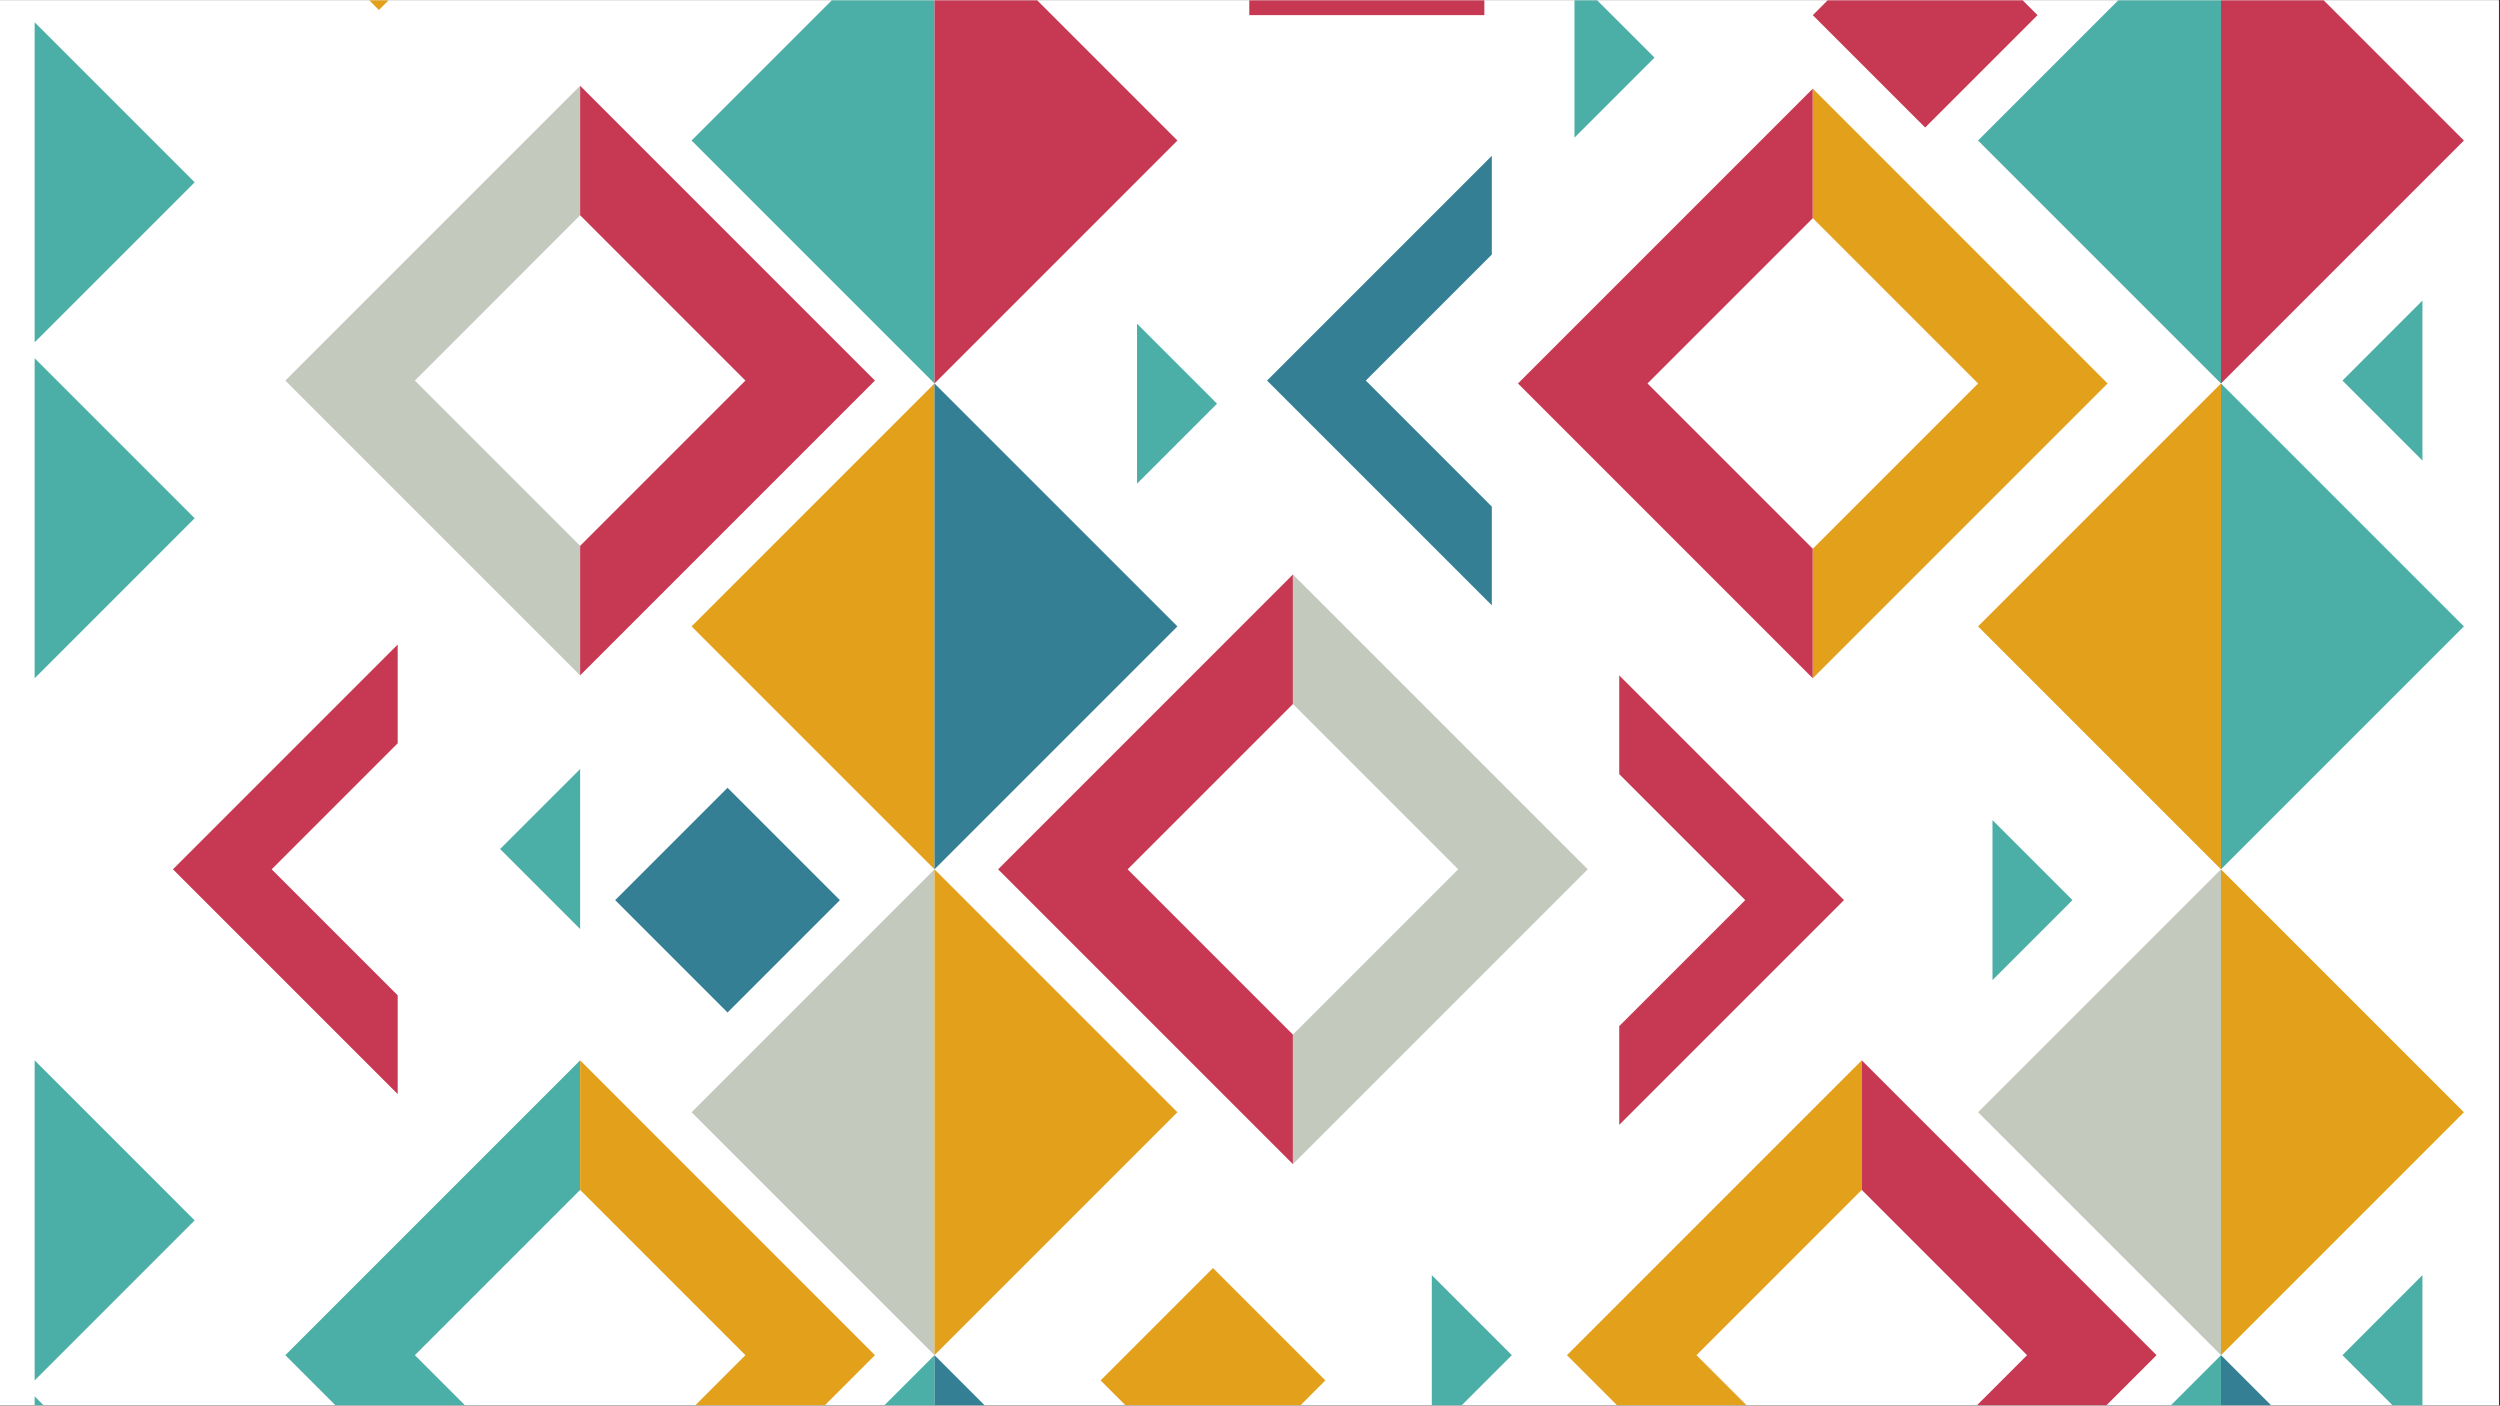 <svg xmlns="http://www.w3.org/2000/svg" xmlns:xlink="http://www.w3.org/1999/xlink" width="1366" zoomAndPan="magnify" viewBox="0 0 1024.5 576" height="768" preserveAspectRatio="xMidYMid meet" version="1.0"><rect x="0" y="0" width="1024.5" height="576" fill="#333333" stroke="none"/><defs><clipPath id="f00bab1665"><path d="M 0 0.141 L 1024 0.141 L 1024 575.859 L 0 575.859 Z M 0 0.141 " clip-rule="nonzero"/></clipPath><clipPath id="dc6faee833"><path d="M 511 0.141 L 609 0.141 L 609 7 L 511 7 Z M 511 0.141 " clip-rule="nonzero"/></clipPath><clipPath id="dde1ed58f7"><path d="M 109 0.141 L 202 0.141 L 202 5 L 109 5 Z M 109 0.141 " clip-rule="nonzero"/></clipPath><clipPath id="32b070c4de"><path d="M 742 0.141 L 835 0.141 L 835 53 L 742 53 Z M 742 0.141 " clip-rule="nonzero"/></clipPath><clipPath id="4a8540df36"><path d="M 451 519 L 544 519 L 544 575.859 L 451 575.859 Z M 451 519 " clip-rule="nonzero"/></clipPath><clipPath id="638270d134"><path d="M 116 434 L 238 434 L 238 575.859 L 116 575.859 Z M 116 434 " clip-rule="nonzero"/></clipPath><clipPath id="0cae801bbd"><path d="M 237 434 L 359 434 L 359 575.859 L 237 575.859 Z M 237 434 " clip-rule="nonzero"/></clipPath><clipPath id="a2b1f9d197"><path d="M 642 434 L 763 434 L 763 575.859 L 642 575.859 Z M 642 434 " clip-rule="nonzero"/></clipPath><clipPath id="d6f81aa4d6"><path d="M 762 434 L 884 434 L 884 575.859 L 762 575.859 Z M 762 434 " clip-rule="nonzero"/></clipPath><clipPath id="bc2246737b"><path d="M 283 555 L 383 555 L 383 575.859 L 283 575.859 Z M 283 555 " clip-rule="nonzero"/></clipPath><clipPath id="3a195e6fdd"><path d="M 382 555 L 483 555 L 483 575.859 L 382 575.859 Z M 382 555 " clip-rule="nonzero"/></clipPath><clipPath id="f5fd0c9a44"><path d="M 283 0.141 L 383 0.141 L 383 158 L 283 158 Z M 283 0.141 " clip-rule="nonzero"/></clipPath><clipPath id="e81ac2b139"><path d="M 382 0.141 L 483 0.141 L 483 158 L 382 158 Z M 382 0.141 " clip-rule="nonzero"/></clipPath><clipPath id="1e09a54b1d"><path d="M 810 555 L 911 555 L 911 575.859 L 810 575.859 Z M 810 555 " clip-rule="nonzero"/></clipPath><clipPath id="6ba009844b"><path d="M 910 555 L 1009.707 555 L 1009.707 575.859 L 910 575.859 Z M 910 555 " clip-rule="nonzero"/></clipPath><clipPath id="3efe546f8f"><path d="M 910 356 L 1009.707 356 L 1009.707 556 L 910 556 Z M 910 356 " clip-rule="nonzero"/></clipPath><clipPath id="050e5929c6"><path d="M 910 157 L 1009.707 157 L 1009.707 357 L 910 357 Z M 910 157 " clip-rule="nonzero"/></clipPath><clipPath id="7bfc2df6a2"><path d="M 810 0.141 L 911 0.141 L 911 158 L 810 158 Z M 810 0.141 " clip-rule="nonzero"/></clipPath><clipPath id="46a2bfa599"><path d="M 910 0.141 L 1009.707 0.141 L 1009.707 158 L 910 158 Z M 910 0.141 " clip-rule="nonzero"/></clipPath><clipPath id="a3957ef75c"><path d="M 14.195 9 L 80 9 L 80 141 L 14.195 141 Z M 14.195 9 " clip-rule="nonzero"/></clipPath><clipPath id="3470bda6f9"><path d="M 14.195 146 L 80 146 L 80 278 L 14.195 278 Z M 14.195 146 " clip-rule="nonzero"/></clipPath><clipPath id="8ca607b164"><path d="M 645 0.141 L 679 0.141 L 679 57 L 645 57 Z M 645 0.141 " clip-rule="nonzero"/></clipPath><clipPath id="1cb8513b1f"><path d="M 586 522 L 620 522 L 620 575.859 L 586 575.859 Z M 586 522 " clip-rule="nonzero"/></clipPath><clipPath id="f85f6f7aee"><path d="M 959 522 L 993 522 L 993 575.859 L 959 575.859 Z M 959 522 " clip-rule="nonzero"/></clipPath><clipPath id="85180e1ea8"><path d="M 14.195 434 L 80 434 L 80 566 L 14.195 566 Z M 14.195 434 " clip-rule="nonzero"/></clipPath><clipPath id="d8d87f6711"><path d="M 14.195 572 L 80 572 L 80 575.859 L 14.195 575.859 Z M 14.195 572 " clip-rule="nonzero"/></clipPath></defs><g clip-path="url(#f00bab1665)"><path fill="#ffffff" d="M 0 0.141 L 1024 0.141 L 1024 575.859 L 0 575.859 Z M 0 0.141 " fill-opacity="1" fill-rule="nonzero"/><path fill="#ffffff" d="M 0 0.141 L 1024 0.141 L 1024 575.859 L 0 575.859 Z M 0 0.141 " fill-opacity="1" fill-rule="nonzero"/></g><g clip-path="url(#dc6faee833)"><path fill="#c73953" d="M 511.953 -90.133 L 608.289 -90.133 L 608.289 6.203 L 511.953 6.203 Z M 511.953 -90.133 " fill-opacity="1" fill-rule="nonzero"/></g><g clip-path="url(#dde1ed58f7)"><path fill="#e3a01b" d="M 155.273 -88.008 L 201.324 -41.957 L 155.273 4.094 L 109.223 -41.957 Z M 155.273 -88.008 " fill-opacity="1" fill-rule="nonzero"/></g><path fill="#347f94" d="M 298.145 322.824 L 344.195 368.875 L 298.145 414.926 L 252.094 368.875 Z M 298.145 322.824 " fill-opacity="1" fill-rule="nonzero"/><g clip-path="url(#32b070c4de)"><path fill="#c73953" d="M 788.93 -39.84 L 834.98 6.211 L 788.93 52.262 L 742.879 6.211 Z M 788.93 -39.84 " fill-opacity="1" fill-rule="nonzero"/></g><g clip-path="url(#4a8540df36)"><path fill="#e3a01b" d="M 497.078 519.641 L 543.129 565.691 L 497.078 611.742 L 451.027 565.691 Z M 497.078 519.641 " fill-opacity="1" fill-rule="nonzero"/></g><path fill="#347f94" d="M 559.707 155.957 L 611.344 104.312 L 611.344 63.852 L 519.238 155.957 L 611.344 248.055 L 611.344 207.594 Z M 559.707 155.957 " fill-opacity="1" fill-rule="nonzero"/><path fill="#c73953" d="M 111.336 356.246 L 162.973 304.609 L 162.973 264.141 L 70.871 356.246 L 162.973 448.352 L 162.973 407.883 Z M 111.336 356.246 " fill-opacity="1" fill-rule="nonzero"/><path fill="#c73953" d="M 715.195 368.867 L 663.559 317.23 L 663.559 276.766 L 755.664 368.867 L 663.559 460.965 L 663.559 420.508 Z M 715.195 368.867 " fill-opacity="1" fill-rule="nonzero"/><path fill="#c3c9bd" d="M 170.004 155.957 L 237.738 88.215 L 237.738 35.141 L 116.922 155.957 L 237.738 276.766 L 237.738 223.691 Z M 170.004 155.957 " fill-opacity="1" fill-rule="nonzero"/><path fill="#c73953" d="M 305.473 155.957 L 237.738 88.215 L 237.738 35.141 L 358.543 155.957 L 237.738 276.766 L 237.738 223.691 Z M 305.473 155.957 " fill-opacity="1" fill-rule="nonzero"/><path fill="#c73953" d="M 462.105 356.246 L 529.84 288.512 L 529.84 235.43 L 409.027 356.246 L 529.84 477.062 L 529.84 423.98 Z M 462.105 356.246 " fill-opacity="1" fill-rule="nonzero"/><path fill="#c3c9bd" d="M 597.574 356.246 L 529.84 288.512 L 529.84 235.43 L 650.648 356.246 L 529.84 477.062 L 529.84 423.98 Z M 597.574 356.246 " fill-opacity="1" fill-rule="nonzero"/><g clip-path="url(#638270d134)"><path fill="#4bafa7" d="M 170.004 555.348 L 237.738 487.613 L 237.738 434.531 L 116.922 555.348 L 237.738 676.164 L 237.738 623.082 Z M 170.004 555.348 " fill-opacity="1" fill-rule="nonzero"/></g><g clip-path="url(#0cae801bbd)"><path fill="#e3a01b" d="M 305.473 555.348 L 237.738 487.613 L 237.738 434.531 L 358.543 555.348 L 237.738 676.164 L 237.738 623.082 Z M 305.473 555.348 " fill-opacity="1" fill-rule="nonzero"/></g><g clip-path="url(#a2b1f9d197)"><path fill="#e3a01b" d="M 695.215 555.348 L 762.949 487.613 L 762.949 434.531 L 642.137 555.348 L 762.949 676.164 L 762.949 623.082 Z M 695.215 555.348 " fill-opacity="1" fill-rule="nonzero"/></g><g clip-path="url(#d6f81aa4d6)"><path fill="#c73953" d="M 830.684 555.348 L 762.949 487.613 L 762.949 434.531 L 883.758 555.348 L 762.949 676.164 L 762.949 623.082 Z M 830.684 555.348 " fill-opacity="1" fill-rule="nonzero"/></g><path fill="#c73953" d="M 675.145 157.145 L 742.883 89.406 L 742.883 36.328 L 622.066 157.145 L 742.883 277.957 L 742.883 224.879 Z M 675.145 157.145 " fill-opacity="1" fill-rule="nonzero"/><path fill="#e3a01b" d="M 810.617 157.145 L 742.883 89.406 L 742.883 36.328 L 863.688 157.145 L 742.883 277.957 L 742.883 224.879 Z M 810.617 157.145 " fill-opacity="1" fill-rule="nonzero"/><g clip-path="url(#bc2246737b)"><path fill="#4bafa7" d="M 382.953 555.348 L 283.402 654.898 L 382.953 754.449 Z M 382.953 555.348 " fill-opacity="1" fill-rule="nonzero"/></g><g clip-path="url(#3a195e6fdd)"><path fill="#347f94" d="M 382.953 555.348 L 482.504 654.898 L 382.953 754.449 Z M 382.953 555.348 " fill-opacity="1" fill-rule="nonzero"/></g><path fill="#c3c9bd" d="M 382.953 356.246 L 283.402 455.797 L 382.953 555.348 Z M 382.953 356.246 " fill-opacity="1" fill-rule="nonzero"/><path fill="#e3a01b" d="M 382.953 356.246 L 482.504 455.797 L 382.953 555.348 Z M 382.953 356.246 " fill-opacity="1" fill-rule="nonzero"/><path fill="#e3a01b" d="M 382.953 157.145 L 283.402 256.695 L 382.953 356.246 Z M 382.953 157.145 " fill-opacity="1" fill-rule="nonzero"/><path fill="#347f94" d="M 382.953 157.145 L 482.504 256.695 L 382.953 356.246 Z M 382.953 157.145 " fill-opacity="1" fill-rule="nonzero"/><g clip-path="url(#f5fd0c9a44)"><path fill="#4bafa7" d="M 382.953 -41.961 L 283.402 57.59 L 382.953 157.145 Z M 382.953 -41.961 " fill-opacity="1" fill-rule="nonzero"/></g><g clip-path="url(#e81ac2b139)"><path fill="#c73953" d="M 382.953 -41.961 L 482.504 57.59 L 382.953 157.145 Z M 382.953 -41.961 " fill-opacity="1" fill-rule="nonzero"/></g><g clip-path="url(#1e09a54b1d)"><path fill="#4bafa7" d="M 910.156 555.348 L 810.605 654.898 L 910.156 754.449 Z M 910.156 555.348 " fill-opacity="1" fill-rule="nonzero"/></g><g clip-path="url(#6ba009844b)"><path fill="#347f94" d="M 910.156 555.348 L 1009.707 654.898 L 910.156 754.449 Z M 910.156 555.348 " fill-opacity="1" fill-rule="nonzero"/></g><path fill="#c3c9bd" d="M 910.156 356.246 L 810.605 455.797 L 910.156 555.348 Z M 910.156 356.246 " fill-opacity="1" fill-rule="nonzero"/><g clip-path="url(#3efe546f8f)"><path fill="#e3a01b" d="M 910.156 356.246 L 1009.707 455.797 L 910.156 555.348 Z M 910.156 356.246 " fill-opacity="1" fill-rule="nonzero"/></g><path fill="#e3a01b" d="M 910.156 157.145 L 810.605 256.695 L 910.156 356.246 Z M 910.156 157.145 " fill-opacity="1" fill-rule="nonzero"/><g clip-path="url(#050e5929c6)"><path fill="#4bafa7" d="M 910.156 157.145 L 1009.707 256.695 L 910.156 356.246 Z M 910.156 157.145 " fill-opacity="1" fill-rule="nonzero"/></g><g clip-path="url(#7bfc2df6a2)"><path fill="#4bafa7" d="M 910.156 -41.961 L 810.605 57.59 L 910.156 157.145 Z M 910.156 -41.961 " fill-opacity="1" fill-rule="nonzero"/></g><g clip-path="url(#46a2bfa599)"><path fill="#c73953" d="M 910.156 -41.961 L 1009.707 57.59 L 910.156 157.145 Z M 910.156 -41.961 " fill-opacity="1" fill-rule="nonzero"/></g><g clip-path="url(#a3957ef75c)"><path fill="#4bafa7" d="M 14.195 9.129 L 79.77 74.703 L 14.195 140.277 Z M 14.195 9.129 " fill-opacity="1" fill-rule="nonzero"/></g><g clip-path="url(#3470bda6f9)"><path fill="#4bafa7" d="M 14.195 146.801 L 79.77 212.375 L 14.195 277.957 Z M 14.195 146.801 " fill-opacity="1" fill-rule="nonzero"/></g><g clip-path="url(#8ca607b164)"><path fill="#4bafa7" d="M 645.223 -9.168 L 678.012 23.613 L 645.223 56.406 Z M 645.223 -9.168 " fill-opacity="1" fill-rule="nonzero"/></g><path fill="#4bafa7" d="M 465.949 132.645 L 498.742 165.426 L 465.949 198.219 Z M 465.949 132.645 " fill-opacity="1" fill-rule="nonzero"/><path fill="#4bafa7" d="M 816.52 336.078 L 849.301 368.867 L 816.52 401.652 Z M 816.52 336.078 " fill-opacity="1" fill-rule="nonzero"/><g clip-path="url(#1cb8513b1f)"><path fill="#4bafa7" d="M 586.754 522.555 L 619.547 555.348 L 586.754 588.141 Z M 586.754 522.555 " fill-opacity="1" fill-rule="nonzero"/></g><g clip-path="url(#f85f6f7aee)"><path fill="#4bafa7" d="M 992.715 522.555 L 959.934 555.348 L 992.715 588.141 Z M 992.715 522.555 " fill-opacity="1" fill-rule="nonzero"/></g><path fill="#4bafa7" d="M 992.715 123.164 L 959.934 155.957 L 992.715 188.742 Z M 992.715 123.164 " fill-opacity="1" fill-rule="nonzero"/><path fill="#4bafa7" d="M 237.738 315.141 L 204.945 347.922 L 237.738 380.715 Z M 237.738 315.141 " fill-opacity="1" fill-rule="nonzero"/><g clip-path="url(#85180e1ea8)"><path fill="#4bafa7" d="M 14.195 434.531 L 79.77 500.117 L 14.195 565.691 Z M 14.195 434.531 " fill-opacity="1" fill-rule="nonzero"/></g><g clip-path="url(#d8d87f6711)"><path fill="#4bafa7" d="M 14.195 572.211 L 79.77 637.785 L 14.195 703.363 Z M 14.195 572.211 " fill-opacity="1" fill-rule="nonzero"/></g></svg>